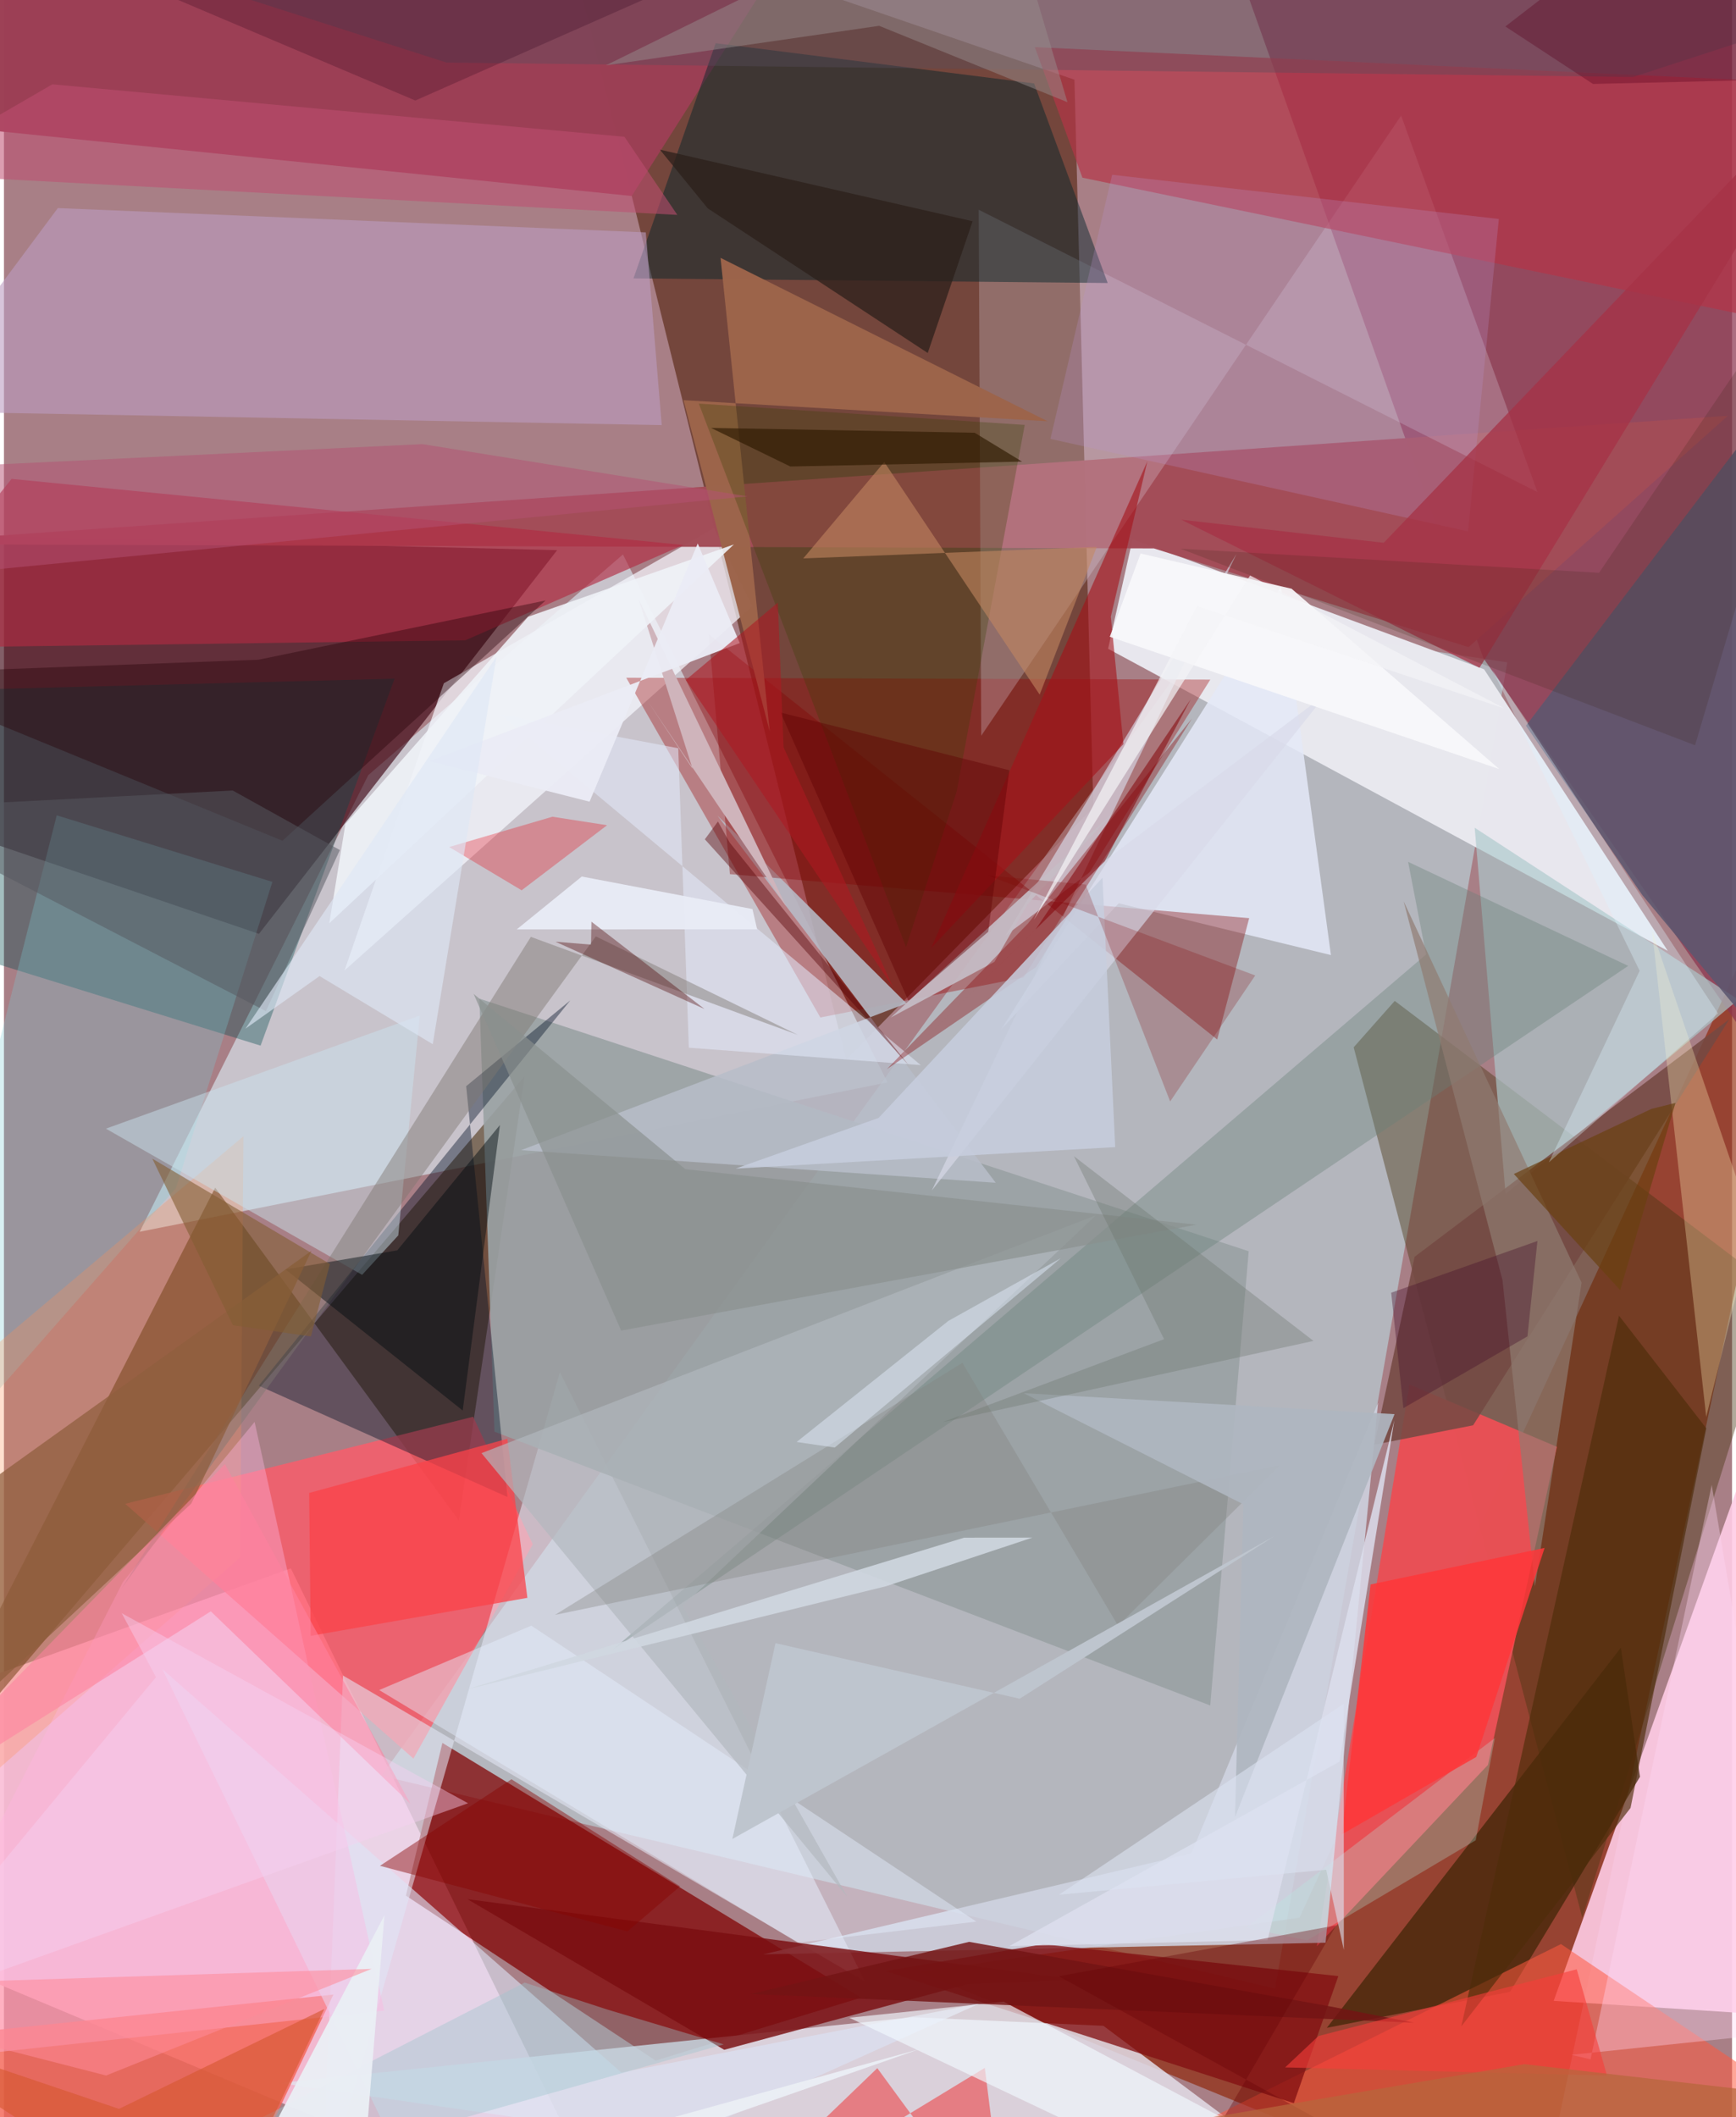 <svg xmlns="http://www.w3.org/2000/svg" width="228" height="278" viewBox="0 0 836 1024"><path fill="#a87f86" d="M0 0h836v1024H0z"/><path fill="#6c3e31" fill-opacity=".867" d="M527.003 390.562L407.458 512.554 268.462-47.173l249.416 85.722z"/><path fill="#f9bed6" fill-opacity=".91" d="M-41.92 943.18L298.757 1086 138.784 758.563-62 830.752z"/><path fill="#bbd4dc" fill-opacity=".647" d="M727.28 320.355l-112.37 641.46L182.59 858.85l404.13-559.71z"/><path fill="#8d2101" fill-opacity=".627" d="M442.478 953.688l298.928 122.08L898 338.918l-271.252 588.58z"/><path fill="#dcf0f9" fill-opacity=".604" d="M299.457 268.168L176.24 374.915 65.637 595.775l361.78-72.241z"/><path fill="#39000f" fill-opacity=".631" d="M-62 388.676l7.986-130.51 321.62 7.934-144.243 185.574z"/><path fill="#8c344f" fill-opacity=".718" d="M896.196 578.25L860.959-9.726l-261.18 1.823L715.69 318.3z"/><path fill="#810000" fill-opacity=".725" d="M212.097 842.981L414.652 966.19l-99.383 30.44-120.814-79.775z"/><path fill="#ffcbe5" fill-opacity=".898" d="M749.703 967.762l104.764 6.731L898 1086l-54.742-379.54z"/><path fill="#e3e0eb" fill-opacity=".835" d="M531.884 979.814L673.77 1086l-540.523-78.521 306.455-31.838z"/><path fill="#e8e8ee" fill-opacity=".988" d="M716.04 323.703l-170.057-62.864-11.83 52.948L804.898 459.89z"/><path fill="#432705" fill-opacity=".549" d="M102.198 574.433l117.866 161.04 31.812-214.901L-54.11 880.133z"/><path fill="#9c3f54" fill-opacity=".988" d="M303.69 94.803L403.361-62-62-35.738v93.142z"/><path fill="#483512" fill-opacity=".424" d="M858.377 624.463l-185.55-140.361-19.871 22.438L763.55 927.533z"/><path fill="#e85055" fill-opacity=".988" d="M679.962 669.608l71.297 30.15-33.337 153.857-82.812 87.769z"/><path fill="#cfd3e1" fill-opacity=".875" d="M639.365 939.629l25.398-261.164-90.309 217.994-207.13 48.801z"/><path fill="#ff5a69" fill-opacity=".776" d="M198.097 850.573l57.728-103.64-28.85-61.7-168.3 42.105z"/><path fill="#e6e9f7" fill-opacity=".553" d="M268.947 663.699l147.68 294.788-252.599-148.098-10.24 254.552z"/><path fill="#f6f8ff" fill-opacity=".714" d="M362.12 293.209l-197.373 176.18 48.05-138.911 130.725-75.057z"/><path fill="#9aa2a4" fill-opacity=".91" d="M229.988 483.003l372.185 122.185-18.608 219.696-346.28-132.432z"/><path fill="#a34c58" fill-opacity=".973" d="M-62 263.18l618.317 2.078 152.209 47.744 125.471-111.919z"/><path fill="#9c0000" fill-opacity=".353" d="M493.263 472.755l-98.313 19.374-93.906-164.33 282.553.896z"/><path fill="#e2d8e8" fill-opacity=".263" d="M741.857 237.992L675.913 55.924 472.768 355.868l-1.213-254.427z"/><path fill="#f36455" fill-opacity=".812" d="M-62 1086v-98.099l221.365-23.202L101.853 1086z"/><path fill="#002329" fill-opacity=".463" d="M344.303 20.893L498.34 40.347l35.617 96.533-229.402-2.24z"/><path fill="#acc9cc" fill-opacity=".667" d="M846.734 477.084L898 521.917 711.502 400.345l14.945 177.211z"/><path fill="#b53447" fill-opacity=".678" d="M498.702 22.806l387.486 17.948-1.247 120.41L521.726 85.94z"/><path fill="#e4e8f8" fill-opacity=".851" d="M617.73 283.805L482.55 497.751l56.752-60.861 102.653 25.047z"/><path fill="#001027" fill-opacity=".408" d="M123.286 670.223L273.988 483.85l-50.386 41.506 19.993 198.695z"/><path fill="#402506" fill-opacity=".729" d="M728.617 963.36l-88.654 17.433 142.238-183.83 9.265 62.399z"/><path fill="#790e10" fill-opacity=".824" d="M224.193 918.547l295.667 39.08-53.192 1.896-118.217 31.898z"/><path fill="#004a4b" fill-opacity=".361" d="M-35.728 456.187L-62 334.723l250.96-6.473-64.809 177.488z"/><path fill="#ff5a40" fill-opacity=".541" d="M753.23 940.278l117.789 79.156L674.585 1086l-113.439-50.33z"/><path fill="#b8bdc9" fill-opacity=".855" d="M479.8 572.064L345.205 394.486l91.433 90.82-186.439 70.98z"/><path fill="#bc9cc0" fill-opacity=".592" d="M318.21 205.617l-7.705-93.223L26.06 100.643l-73.042 98.213z"/><path fill="#b12b43" fill-opacity=".639" d="M223.165 309.694l105.489-46.103L3.69 231.619-62 313.546z"/><path fill="#5c5770" fill-opacity=".871" d="M898 138.51L736.309 350.998l56.372 82.03L898 559.357z"/><path fill="#820001" fill-opacity=".361" d="M340.97 306.711l10.216 116.07 251.208 21.309-15.46 58.681z"/><path fill="#820f12" fill-opacity=".765" d="M502.729 940.328l142.808 15.445-21.534 61.463L426.52 953.35z"/><path fill="#7bcdd7" fill-opacity=".29" d="M-62 739.84L83.22 574.61l46.643-148.082L25.53 394.347z"/><path fill="#744942" fill-opacity=".863" d="M834.738 492.923l-152.3 114.936-19.533 90.889 47.833-9.381z"/><path fill="#ff8e53" fill-opacity=".275" d="M114.294 753.221L-62 907.481l12.906-218.732 164.935-139.186z"/><path fill="#dce5f7" fill-opacity=".604" d="M76.578 807.252L212.275 1086l259.709-116.988-173.34 33.384z"/><path fill="#698078" fill-opacity=".369" d="M687.96 461.648L294.563 797.854l491.203-330.69-106.483-50.327z"/><path fill="#e4eefd" fill-opacity=".459" d="M255.124 786.26l-73.605 31.157 202.54 122.2 86.353-10.202z"/><path fill="#fff3bc" fill-opacity=".306" d="M865.765 513.774L898 745.052 797.282 450.039l26.224 235.273z"/><path fill="#cbe3ed" fill-opacity=".475" d="M173.265 616.604l17.496-19.089 10.406-106.299L49.32 545.892z"/><path fill="#9c644b" fill-opacity=".992" d="M504.882 203.745l-158.215-79.03 23.804 229.12-41.712-160.275z"/><path fill="#d8dae9" fill-opacity=".647" d="M639.896 335.441l-191.038 240.37 147.41-307.908-111.636 184.522z"/><path fill="#374100" fill-opacity=".286" d="M460.898 382.845l32.929-177.334-157.68-10.301 100.247 262.906z"/><path fill="#fb4349" fill-opacity=".753" d="M253.218 772.819l-104.836 18.386-.728-69.125 95.872-26.175z"/><path fill="#f12c2d" fill-opacity=".498" d="M474.506 1000.163L485.291 1086l-62.792-85.708L333.394 1086z"/><path fill="#ffb6e0" fill-opacity=".388" d="M-62 998.829L57.666 764.964l63.592-77.23 62.718 284.73z"/><path fill="#260007" fill-opacity=".384" d="M-62 325.958l185.112-6.869 138.913-28.666L134.73 406.638z"/><path fill="#e4eafc" fill-opacity=".537" d="M331.322 506.74l-5.12-144.842-85.834-16.266 203.166 169.524z"/><path fill="#7e7771" fill-opacity=".455" d="M384.048 500.528l-129.15-47.4L56.894 768.292 286.32 452.893z"/><path fill="#ba93cf" fill-opacity=".255" d="M506.257 212.275l29.844-127.75 187.084 21.388-14.896 151.097z"/><path fill="#c6bdc6" fill-opacity=".918" d="M479.155 465.222l-50.118 26.911 107.89-99.36-41.592 44.319z"/><path fill="#584e5d" fill-opacity=".392" d="M788.174 37.23l-574.1-6.984-199.94-64.01L898 1.478z"/><path fill="#f1f8ff" fill-opacity=".659" d="M483.649 968.132l-74.68 7.779L640.852 1086h64.97z"/><path fill="#b3ede4" fill-opacity=".275" d="M721.268 840.605l-120.41 91.746 29.605 6.108 81.535-48.385z"/><path fill="#b1b7bd" fill-opacity=".671" d="M231.018 702.831l297.25-115.05-199.961 188.97 79.819 140.882z"/><path fill="#000c11" fill-opacity=".459" d="M190.285 604.745l49.642-60.604-17.993 138.082-85.723-68.246z"/><path fill="#850408" fill-opacity=".369" d="M495.384 446.67l79.343-99.158-75.416 120.199-72.131 49.36z"/><path fill="#8f7b72" fill-opacity=".69" d="M677.13 435.944l86.078 184.417-22.559 146.88-15.696-148.068z"/><path fill="#a63246" fill-opacity=".749" d="M667.49 262.534l-97.959-11.183 144.297 71.642L898 21.785z"/><path fill="#4e2c0a" fill-opacity=".659" d="M705.032 980.07l76.28-343.713 42.25 54.468-36.665 183.615z"/><path fill="#cfb4bb" d="M311.248 338.831l21.9 33.027-26.206-82.298 71.525 148.913z"/><path fill="#fd373a" fill-opacity=".871" d="M647.202 887.244l13.938-120.902 84.177-17.66-33.042 101.085z"/><path fill="#a41118" fill-opacity=".596" d="M448.51 458.574l93.045-98.674-6.084-61.643 17.66-75.124z"/><path fill="#ec020f" fill-opacity=".294" d="M265.328 395.024l26.436 4.107-41.333 31.47-35.07-20.934z"/><path fill="#eff2f8" fill-opacity=".894" d="M353.135 263.324L157.384 446.562l7.799-48.033 88.398-100.234z"/><path fill="#dcdfed" fill-opacity=".839" d="M611.274 938.383l-124.869 2.88 159.693-89.246 26.512-165.07z"/><path fill="#c7cede" fill-opacity=".855" d="M537.585 554.816l-183.58 10.395 69.129-24.515 108.3-116.153z"/><path fill="#8f5f3e" fill-opacity=".733" d="M-62 756.011v113.284L90.638 727.208l58.119-122.222z"/><path fill="#89908e" fill-opacity=".663" d="M298.578 643.57l278.224-51.23-247.196-26.867-102.385-84.746z"/><path fill="#c48761" fill-opacity=".576" d="M501.049 335.975l27.617-71.445-141.989 5.556 39.195-46.62z"/><path fill="#be4f70" fill-opacity=".553" d="M300.183 66.17L23.403 40.787-51.11 83.97l376.873 19.97z"/><path fill="#7f0104" fill-opacity=".224" d="M475.863 423.412l47.415 4.385 40.895 104.946 41.156-60.95z"/><path fill="#9cc4cd" fill-opacity=".392" d="M348.176 988.794L4.303 1086l247.6-127.09 39.66 12.936z"/><path fill="#998d8d" fill-opacity=".475" d="M423.394 12.486l-132.248 19.13L481.409-62l33.083 111.424z"/><path fill="#2c201a" fill-opacity=".737" d="M340.453 100.764l106.444 69.972 21.714-63.723-151.288-34.632z"/><path fill="#ffd7f5" fill-opacity=".365" d="M826.156 718.187l44.615 263.88-112.498 11.766 9.26 2.216z"/><path fill="#82837f" fill-opacity=".353" d="M617.272 708.672l-350.713 72.397 197.119-121.945 75.286 127.186z"/><path fill="#e7eaf4" fill-opacity=".988" d="M362.091 439.68l-82.553-15.73-31.473 25.568 116.312-.018z"/><path fill="#6a4011" fill-opacity=".69" d="M730.441 567.819l51.44 56.175 26.753-90.557-11.654 2.897z"/><path fill="#3a2213" fill-opacity=".184" d="M771.674 277.041l-202.501-11.652 248.924 95.07L898 90.91z"/><path fill="#f8f8fa" fill-opacity=".925" d="M723.361 371.963L622.93 284.749l-73.052-17.035-14.907 40.264z"/><path fill="#4b0202" fill-opacity=".373" d="M266.81 455.481l17.19 1.407.205-11.1 54.697 42.23z"/><path fill="#ebeff5" fill-opacity=".961" d="M442.678 991.162L171.068 1086l13.014-159.657L100.355 1086z"/><path fill="#e4edfd" fill-opacity=".467" d="M383.47 697.438l18.438 2.69L511.3 608.53l-54.457 30.362z"/><path fill="#afb7c1" fill-opacity=".918" d="M599.572 727.582l-106.263-53.749 179.415 10.144-77.185 194.93z"/><path fill="#5f0003" fill-opacity=".424" d="M437.546 484.02l-61.834-139.386 110.666 27.906-10.215 78.113z"/><path fill="#835e34" fill-opacity=".592" d="M148.507 646.397l-37.733-5.427-39.017-80.582 85.911 50.933z"/><path fill="#731414" fill-opacity=".82" d="M361.389 964.426l105.543-25.219 174.344 31.165 40.817 7.94z"/><path fill="#540003" fill-opacity=".416" d="M351.111 407.569l86.545 107.557-98.581-109.185 6.33-8.604z"/><path fill="#d0d7e0" fill-opacity=".89" d="M223.657 817.17l203.075-49.967 70.777-23.513-33.001.031z"/><path fill="#565960" fill-opacity=".514" d="M162.505 411.142l-51.831-28.807L-62 391.275l188.723 97.787z"/><path fill="#2d001c" fill-opacity=".243" d="M199.008 48.618L447.522-61.22 60.387-.615-62-62z"/><path fill="#880301" fill-opacity=".439" d="M181.892 902.438l63.621-41.861 81.577 51.777-25.493 21.794z"/><path fill="#ff809f" fill-opacity=".561" d="M106.879 708.144l89.836 164.37-96.649-93.163L-62 881.571z"/><path fill="#f73d39" fill-opacity=".596" d="M635.928 984.751l124.941-32.265 14.638 51.406-155.714-3.96z"/><path fill="#b65174" fill-opacity=".498" d="M-51.434 280l411.158-39.925-157.271-25.266-206.36 9.846z"/><path fill="#bec5ce" d="M614.71 742.883l-123.343 78.733-118.112-26.873-20.87 94.697z"/><path fill="#670406" fill-opacity=".361" d="M510.29 955.828l134.212-24.613L554.032 1086l163.952-15.584z"/><path fill="#ddf3ff" fill-opacity=".341" d="M747.373 562.174l81.844-72.02-109.218-166.28L791.3 469.542z"/><path fill="#2d1900" fill-opacity=".647" d="M492.543 223.275l-22.932-13.965-127.545-2.338 38.36 18.658z"/><path fill="#ff8999" fill-opacity=".553" d="M-62 959.924l239.87-7.655-128.45 51.581-108.92-27.963z"/><path fill="#dce3f2" fill-opacity=".596" d="M648.2 943.102l-8.548-38.781-129.246 12.084 137.724-92.329z"/><path fill="#b7673c" fill-opacity=".733" d="M898 1086l-55.992-75.366-106.538-12.271-203.384 34.62z"/><path fill="#f4f3f6" fill-opacity=".706" d="M498.224 444.83L577.2 293.124l148.802 49.543-123.164-64.318z"/><path fill="#697369" fill-opacity=".333" d="M633.51 648.556l-115.88-89.349 43.607 88.508-107.163 40.154z"/><path fill="#ebecf5" fill-opacity=".957" d="M283.303 387.742l-77.432-19.629 150.08-57.074-20.32-48.163z"/><path fill="#45122b" fill-opacity=".376" d="M741.85 600.228l-4.83 46.133-60.004 34.7-5.908-55.822z"/><path fill="#dee7f6" fill-opacity=".631" d="M238.254 317.598l-30.818 187.444-54.751-32.951-35.849 25.441z"/><path fill="#f5d1f1" fill-opacity=".427" d="M-62 974.854L224.516 872.17 56.969 780.252l16.58 30.928z"/><path fill="#d55730" fill-opacity=".624" d="M154.995 971.662L100.793 1086-62 980.191l117.654 39.801z"/><path fill="#af1921" fill-opacity=".557" d="M374.388 291.458l2.771 69.989 53.07 116.233-100.366-148.803z"/><path fill="#590120" fill-opacity=".341" d="M877.406 38.011l-108.672 2.601-42.404-27.81L823.27-62z"/><path fill="#830107" fill-opacity=".529" d="M499.028 449.608l75.099-111.391-41.632 78.405-122.076 120.29z"/></svg>